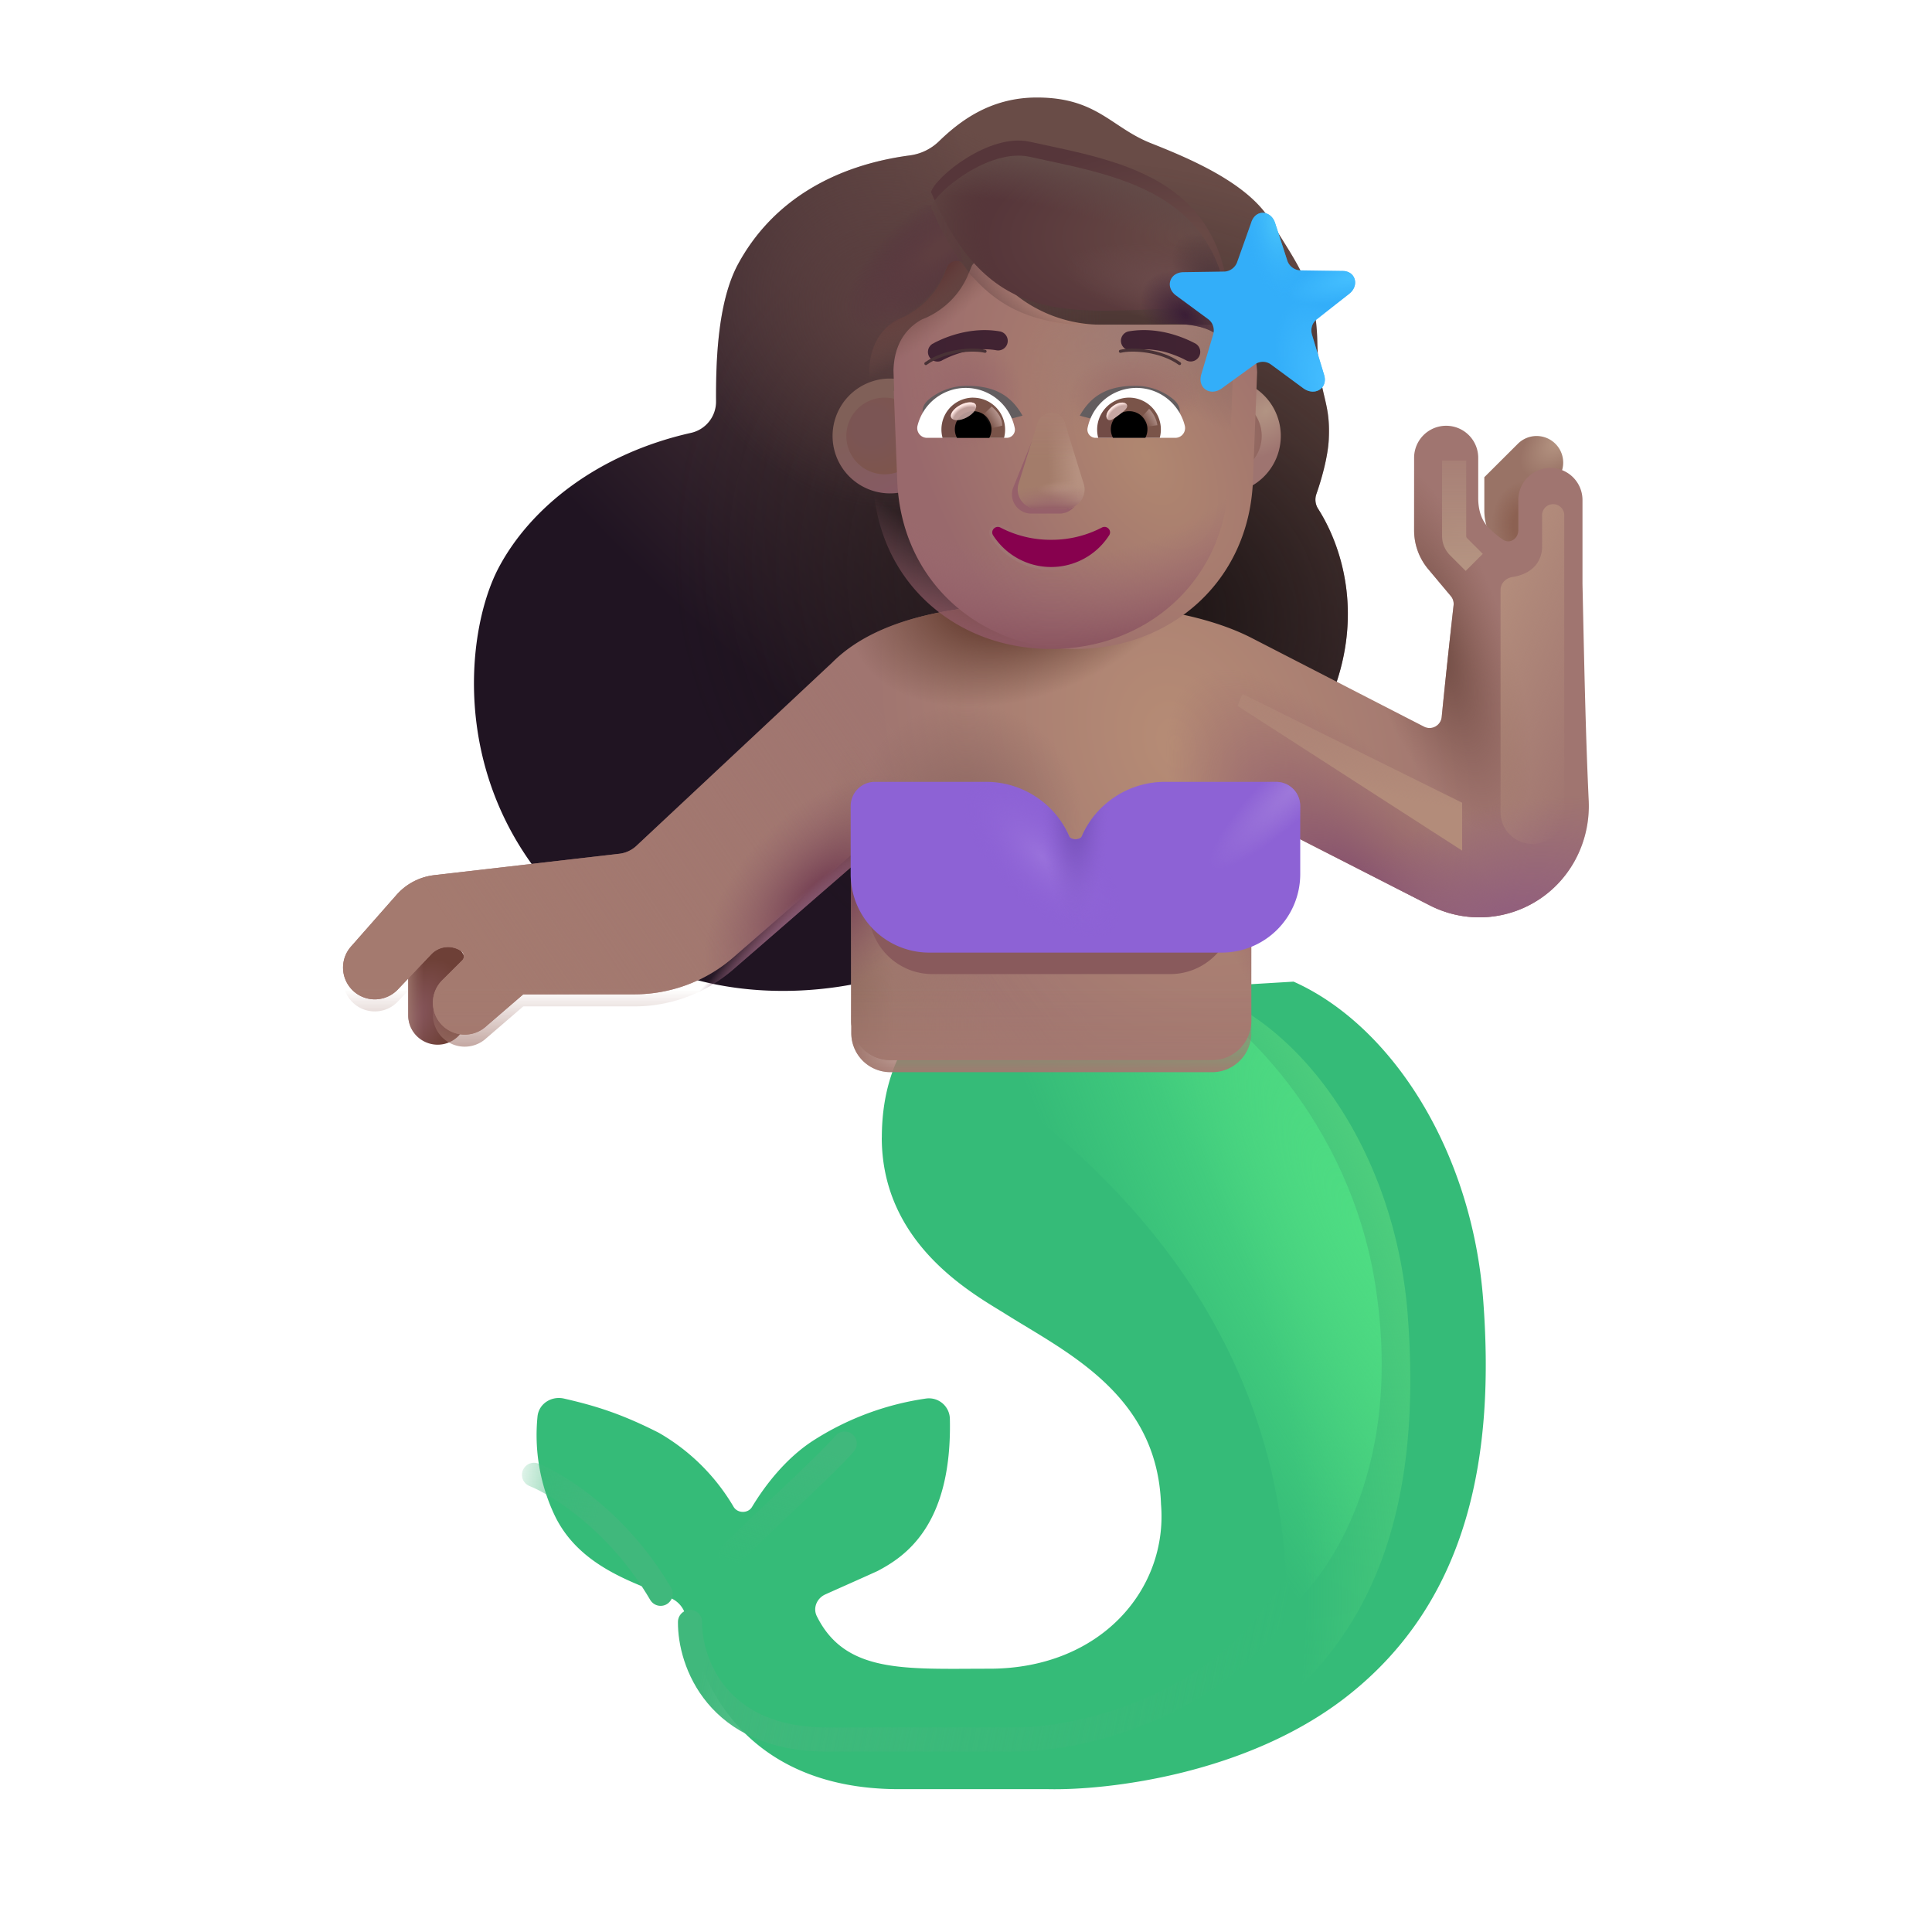 <svg xmlns="http://www.w3.org/2000/svg" xmlns:xlink="http://www.w3.org/1999/xlink" width="32" height="32" viewBox="0 0 32 32"><g fill="none"><g filter="url(#f2885id1b)"><path fill="url(#f2885id0)" d="M9.862 15.744c1.812 1.575 4.203 1.213 5.172.875v-4.626h7.234c.517-1.326.156-2.452-.236-3.066a.28.28 0 0 1-.03-.24c.083-.236.193-.616.207-.916c.032-.66-.171-.707-.19-1.613c-.02-.907-.308-1.241-.782-2.016c-.383-.625-1.371-1.031-1.973-1.27c-.66-.261-.894-.757-1.89-.757c-.77 0-1.277.39-1.626.729a.85.85 0 0 1-.48.23c-1.223.163-2.266.735-2.844 1.802c-.338.626-.368 1.608-.364 2.282a.53.53 0 0 1-.421.513c-1.528.345-2.65 1.23-3.18 2.233c-.578 1.093-.863 3.87 1.403 5.84"/><path fill="url(#f2885id1)" d="M9.862 15.744c1.812 1.575 4.203 1.213 5.172.875v-4.626h7.234c.517-1.326.156-2.452-.236-3.066a.28.28 0 0 1-.03-.24c.083-.236.193-.616.207-.916c.032-.66-.171-.707-.19-1.613c-.02-.907-.308-1.241-.782-2.016c-.383-.625-1.371-1.031-1.973-1.27c-.66-.261-.894-.757-1.89-.757c-.77 0-1.277.39-1.626.729a.85.85 0 0 1-.48.23c-1.223.163-2.266.735-2.844 1.802c-.338.626-.368 1.608-.364 2.282a.53.53 0 0 1-.421.513c-1.528.345-2.65 1.23-3.18 2.233c-.578 1.093-.863 3.87 1.403 5.84"/><path fill="url(#f2885id2)" d="M9.862 15.744c1.812 1.575 4.203 1.213 5.172.875v-4.626h7.234c.517-1.326.156-2.452-.236-3.066a.28.28 0 0 1-.03-.24c.083-.236.193-.616.207-.916c.032-.66-.171-.707-.19-1.613c-.02-.907-.308-1.241-.782-2.016c-.383-.625-1.371-1.031-1.973-1.27c-.66-.261-.894-.757-1.89-.757c-.77 0-1.277.39-1.626.729a.85.85 0 0 1-.48.23c-1.223.163-2.266.735-2.844 1.802c-.338.626-.368 1.608-.364 2.282a.53.53 0 0 1-.421.513c-1.528.345-2.65 1.23-3.18 2.233c-.578 1.093-.863 3.87 1.403 5.84"/></g><g filter="url(#f2885id1c)"><path fill="#35BB78" d="M13.356 19.091c0-1.425.76-2.101 1.16-2.242l5.66-.34c1.61.719 2.954 2.781 3.141 5.281c.188 2.5-.203 4.954-2.265 6.563c-1.65 1.287-3.959 1.552-4.938 1.531H13.64c-2.625 0-3.246-1.89-3.355-2.297a11 11 0 0 0-.184-.598a.43.43 0 0 0-.221-.26c-.528-.244-1.521-.486-1.947-1.388a3.1 3.1 0 0 1-.28-1.63c.022-.213.232-.344.44-.296c.52.119.951.252 1.57.567a3.4 3.4 0 0 1 1.238 1.226c.065.11.238.112.304.003c.206-.342.561-.818 1.045-1.12a4.7 4.7 0 0 1 1.846-.678a.347.347 0 0 1 .387.345c.037 1.765-.748 2.275-1.198 2.513c-.288.131-.62.277-.866.388c-.139.063-.208.223-.14.36c.474.956 1.468.87 2.858.87c1.851 0 2.96-1.325 2.843-2.724c-.062-1.812-1.562-2.515-2.57-3.148c-.523-.328-2.055-1.145-2.055-2.926"/></g><path fill="url(#f2885id3)" d="M13.356 19.091c0-1.425.76-2.101 1.16-2.242l5.66-.34c1.61.719 2.954 2.781 3.141 5.281c.188 2.5-.203 4.954-2.265 6.563c-1.65 1.287-3.959 1.552-4.938 1.531H13.64c-2.625 0-3.246-1.89-3.355-2.297a11 11 0 0 0-.184-.598a.43.43 0 0 0-.221-.26c-.528-.244-1.521-.486-1.947-1.388a3.1 3.1 0 0 1-.28-1.63c.022-.213.232-.344.44-.296c.52.119.951.252 1.57.567a3.4 3.4 0 0 1 1.238 1.226c.065.11.238.112.304.003c.206-.342.561-.818 1.045-1.12a4.7 4.7 0 0 1 1.846-.678a.347.347 0 0 1 .387.345c.037 1.765-.748 2.275-1.198 2.513c-.288.131-.62.277-.866.388c-.139.063-.208.223-.14.36c.474.956 1.468.87 2.858.87c1.851 0 2.96-1.325 2.843-2.724c-.062-1.812-1.562-2.515-2.57-3.148c-.523-.328-2.055-1.145-2.055-2.926"/><g filter="url(#f2885id1d)"><path fill="url(#f2885id4)" d="M21.317 26.665c0-5.343-3.922-7.968-5.234-9l3.25-1.453c1.125.521 3.035 2.358 3.453 5.11c.484 3.187-.927 4.927-1.469 5.343"/></g><path fill="url(#f2885id5)" d="M6.762 16.042a.486.486 0 1 1 .973 0v.775a.486.486 0 0 1-.973 0z"/><path fill="url(#f2885id28)" d="M6.762 16.042a.486.486 0 1 1 .973 0v.775a.486.486 0 0 1-.973 0z"/><g filter="url(#f2885id1e)"><path fill="url(#f2885id6)" d="M25.683 7.95h-.003a.53.53 0 0 0-.531.532v.5c0 .14-.14.234-.256.156a1.5 1.5 0 0 1-.238-.2c-.125-.129-.17-.309-.17-.488v-.546l.56-.558a.44.44 0 0 1 .638.605"/><path fill="url(#f2885id7)" d="M25.683 7.95h-.003a.53.53 0 0 0-.531.532v.5c0 .14-.14.234-.256.156a1.5 1.5 0 0 1-.238-.2c-.125-.129-.17-.309-.17-.488v-.546l.56-.558a.44.44 0 0 1 .638.605"/></g><g filter="url(#f2885id1f)"><path fill="url(#f2885id8)" d="M20.726 13.688v3.421a.65.65 0 0 1-.65.65H14.75a.65.65 0 0 1-.65-.65v-2.75l-1.953 1.697a2.5 2.5 0 0 1-1.64.613h-1.84l-.612.527a.527.527 0 0 1-.716-.774l.317-.316a.1.1 0 0 0-.019-.154l-.018-.011a.384.384 0 0 0-.476.065l-.554.583a.526.526 0 0 1-.776-.71l.755-.857a.98.98 0 0 1 .621-.326l3.069-.355a.5.5 0 0 0 .284-.132l3.247-3.04c.889-.89 2.57-.98 3.735-.98c1.495 0 2.532.234 3.2.574l2.862 1.473a.202.202 0 0 0 .293-.16c.049-.5.132-1.271.197-1.853a.2.2 0 0 0-.046-.15l-.373-.445a1 1 0 0 1-.235-.644V7.783a.531.531 0 0 1 1.062 0v.667c0 .18.045.36.17.488c.065.067.145.137.239.2c.116.078.255-.016.255-.156v-.5a.531.531 0 1 1 1.063 0v1.39l.015.703c.019.846.042 1.907.088 2.883c.03.64-.263 1.255-.79 1.618a1.8 1.8 0 0 1-1.84.121z"/><path fill="url(#f2885id29)" d="M20.726 13.688v3.421a.65.65 0 0 1-.65.65H14.75a.65.65 0 0 1-.65-.65v-2.75l-1.953 1.697a2.5 2.5 0 0 1-1.64.613h-1.84l-.612.527a.527.527 0 0 1-.716-.774l.317-.316a.1.1 0 0 0-.019-.154l-.018-.011a.384.384 0 0 0-.476.065l-.554.583a.526.526 0 0 1-.776-.71l.755-.857a.98.98 0 0 1 .621-.326l3.069-.355a.5.5 0 0 0 .284-.132l3.247-3.04c.889-.89 2.57-.98 3.735-.98c1.495 0 2.532.234 3.2.574l2.862 1.473a.202.202 0 0 0 .293-.16c.049-.5.132-1.271.197-1.853a.2.2 0 0 0-.046-.15l-.373-.445a1 1 0 0 1-.235-.644V7.783a.531.531 0 0 1 1.062 0v.667c0 .18.045.36.17.488c.065.067.145.137.239.2c.116.078.255-.016.255-.156v-.5a.531.531 0 1 1 1.063 0v1.39l.015.703c.019.846.042 1.907.088 2.883c.03.64-.263 1.255-.79 1.618a1.8 1.8 0 0 1-1.84.121z"/><path fill="url(#f2885id9)" d="M20.726 13.688v3.421a.65.65 0 0 1-.65.65H14.75a.65.65 0 0 1-.65-.65v-2.75l-1.953 1.697a2.5 2.5 0 0 1-1.64.613h-1.84l-.612.527a.527.527 0 0 1-.716-.774l.317-.316a.1.1 0 0 0-.019-.154l-.018-.011a.384.384 0 0 0-.476.065l-.554.583a.526.526 0 0 1-.776-.71l.755-.857a.98.98 0 0 1 .621-.326l3.069-.355a.5.5 0 0 0 .284-.132l3.247-3.04c.889-.89 2.57-.98 3.735-.98c1.495 0 2.532.234 3.2.574l2.862 1.473a.202.202 0 0 0 .293-.16c.049-.5.132-1.271.197-1.853a.2.2 0 0 0-.046-.15l-.373-.445a1 1 0 0 1-.235-.644V7.783a.531.531 0 0 1 1.062 0v.667c0 .18.045.36.17.488c.065.067.145.137.239.2c.116.078.255-.016.255-.156v-.5a.531.531 0 1 1 1.063 0v1.39l.015.703c.019.846.042 1.907.088 2.883c.03.64-.263 1.255-.79 1.618a1.8 1.8 0 0 1-1.84.121z"/><path fill="url(#f2885ida)" d="M20.726 13.688v3.421a.65.65 0 0 1-.65.65H14.75a.65.65 0 0 1-.65-.65v-2.75l-1.953 1.697a2.5 2.5 0 0 1-1.64.613h-1.84l-.612.527a.527.527 0 0 1-.716-.774l.317-.316a.1.1 0 0 0-.019-.154l-.018-.011a.384.384 0 0 0-.476.065l-.554.583a.526.526 0 0 1-.776-.71l.755-.857a.98.98 0 0 1 .621-.326l3.069-.355a.5.5 0 0 0 .284-.132l3.247-3.04c.889-.89 2.57-.98 3.735-.98c1.495 0 2.532.234 3.2.574l2.862 1.473a.202.202 0 0 0 .293-.16c.049-.5.132-1.271.197-1.853a.2.2 0 0 0-.046-.15l-.373-.445a1 1 0 0 1-.235-.644V7.783a.531.531 0 0 1 1.062 0v.667c0 .18.045.36.17.488c.065.067.145.137.239.2c.116.078.255-.016.255-.156v-.5a.531.531 0 1 1 1.063 0v1.39l.015.703c.019.846.042 1.907.088 2.883c.03.64-.263 1.255-.79 1.618a1.8 1.8 0 0 1-1.84.121z"/><path fill="url(#f2885idb)" d="M20.726 13.688v3.421a.65.65 0 0 1-.65.65H14.75a.65.65 0 0 1-.65-.65v-2.75l-1.953 1.697a2.5 2.5 0 0 1-1.64.613h-1.84l-.612.527a.527.527 0 0 1-.716-.774l.317-.316a.1.1 0 0 0-.019-.154l-.018-.011a.384.384 0 0 0-.476.065l-.554.583a.526.526 0 0 1-.776-.71l.755-.857a.98.98 0 0 1 .621-.326l3.069-.355a.5.5 0 0 0 .284-.132l3.247-3.04c.889-.89 2.57-.98 3.735-.98c1.495 0 2.532.234 3.2.574l2.862 1.473a.202.202 0 0 0 .293-.16c.049-.5.132-1.271.197-1.853a.2.2 0 0 0-.046-.15l-.373-.445a1 1 0 0 1-.235-.644V7.783a.531.531 0 0 1 1.062 0v.667c0 .18.045.36.17.488c.065.067.145.137.239.2c.116.078.255-.016.255-.156v-.5a.531.531 0 1 1 1.063 0v1.39l.015.703c.019.846.042 1.907.088 2.883c.03.64-.263 1.255-.79 1.618a1.8 1.8 0 0 1-1.84.121z"/><path fill="url(#f2885idc)" d="M20.726 13.688v3.421a.65.65 0 0 1-.65.65H14.75a.65.65 0 0 1-.65-.65v-2.75l-1.953 1.697a2.5 2.5 0 0 1-1.64.613h-1.84l-.612.527a.527.527 0 0 1-.716-.774l.317-.316a.1.1 0 0 0-.019-.154l-.018-.011a.384.384 0 0 0-.476.065l-.554.583a.526.526 0 0 1-.776-.71l.755-.857a.98.98 0 0 1 .621-.326l3.069-.355a.5.5 0 0 0 .284-.132l3.247-3.04c.889-.89 2.57-.98 3.735-.98c1.495 0 2.532.234 3.2.574l2.862 1.473a.202.202 0 0 0 .293-.16c.049-.5.132-1.271.197-1.853a.2.2 0 0 0-.046-.15l-.373-.445a1 1 0 0 1-.235-.644V7.783a.531.531 0 0 1 1.062 0v.667c0 .18.045.36.17.488c.065.067.145.137.239.2c.116.078.255-.016.255-.156v-.5a.531.531 0 1 1 1.063 0v1.39l.015.703c.019.846.042 1.907.088 2.883c.03.64-.263 1.255-.79 1.618a1.8 1.8 0 0 1-1.84.121z"/><path fill="url(#f2885idd)" d="M20.726 13.688v3.421a.65.65 0 0 1-.65.65H14.75a.65.65 0 0 1-.65-.65v-2.75l-1.953 1.697a2.5 2.5 0 0 1-1.64.613h-1.84l-.612.527a.527.527 0 0 1-.716-.774l.317-.316a.1.1 0 0 0-.019-.154l-.018-.011a.384.384 0 0 0-.476.065l-.554.583a.526.526 0 0 1-.776-.71l.755-.857a.98.98 0 0 1 .621-.326l3.069-.355a.5.5 0 0 0 .284-.132l3.247-3.04c.889-.89 2.57-.98 3.735-.98c1.495 0 2.532.234 3.2.574l2.862 1.473a.202.202 0 0 0 .293-.16c.049-.5.132-1.271.197-1.853a.2.2 0 0 0-.046-.15l-.373-.445a1 1 0 0 1-.235-.644V7.783a.531.531 0 0 1 1.062 0v.667c0 .18.045.36.17.488c.065.067.145.137.239.2c.116.078.255-.016.255-.156v-.5a.531.531 0 1 1 1.063 0v1.39l.015.703c.019.846.042 1.907.088 2.883c.03.64-.263 1.255-.79 1.618a1.8 1.8 0 0 1-1.84.121z"/><path fill="url(#f2885ide)" d="M20.726 13.688v3.421a.65.65 0 0 1-.65.65H14.75a.65.65 0 0 1-.65-.65v-2.75l-1.953 1.697a2.5 2.5 0 0 1-1.64.613h-1.84l-.612.527a.527.527 0 0 1-.716-.774l.317-.316a.1.1 0 0 0-.019-.154l-.018-.011a.384.384 0 0 0-.476.065l-.554.583a.526.526 0 0 1-.776-.71l.755-.857a.98.98 0 0 1 .621-.326l3.069-.355a.5.5 0 0 0 .284-.132l3.247-3.04c.889-.89 2.57-.98 3.735-.98c1.495 0 2.532.234 3.2.574l2.862 1.473a.202.202 0 0 0 .293-.16c.049-.5.132-1.271.197-1.853a.2.2 0 0 0-.046-.15l-.373-.445a1 1 0 0 1-.235-.644V7.783a.531.531 0 0 1 1.062 0v.667c0 .18.045.36.17.488c.065.067.145.137.239.2c.116.078.255-.016.255-.156v-.5a.531.531 0 1 1 1.063 0v1.39l.015.703c.019.846.042 1.907.088 2.883c.03.64-.263 1.255-.79 1.618a1.8 1.8 0 0 1-1.84.121z"/></g><path fill="url(#f2885idf)" d="M20.726 13.688v3.421a.65.65 0 0 1-.65.65H14.75a.65.65 0 0 1-.65-.65v-2.75l-1.953 1.697a2.5 2.5 0 0 1-1.64.613h-1.84l-.612.527a.527.527 0 0 1-.716-.774l.317-.316a.1.1 0 0 0-.019-.154l-.018-.011a.384.384 0 0 0-.476.065l-.554.583a.526.526 0 0 1-.776-.71l.755-.857a.98.98 0 0 1 .621-.326l3.069-.355a.5.5 0 0 0 .284-.132l3.247-3.04c.889-.89 2.57-.98 3.735-.98c1.495 0 2.532.234 3.2.574l2.862 1.473a.202.202 0 0 0 .293-.16c.049-.5.132-1.271.197-1.853a.2.2 0 0 0-.046-.15l-.373-.445a1 1 0 0 1-.235-.644V7.783a.531.531 0 0 1 1.062 0v.667c0 .18.045.36.17.488c.065.067.145.137.239.2c.116.078.255-.016.255-.156v-.5a.531.531 0 1 1 1.063 0v1.39l.015.703c.019.846.042 1.907.088 2.883c.03.64-.263 1.255-.79 1.618a1.8 1.8 0 0 1-1.84.121z"/><path fill="url(#f2885id2a)" d="M20.726 13.688v3.421a.65.65 0 0 1-.65.65H14.75a.65.65 0 0 1-.65-.65v-2.75l-1.953 1.697a2.5 2.5 0 0 1-1.64.613h-1.84l-.612.527a.527.527 0 0 1-.716-.774l.317-.316a.1.1 0 0 0-.019-.154l-.018-.011a.384.384 0 0 0-.476.065l-.554.583a.526.526 0 0 1-.776-.71l.755-.857a.98.98 0 0 1 .621-.326l3.069-.355a.5.5 0 0 0 .284-.132l3.247-3.04c.889-.89 2.57-.98 3.735-.98c1.495 0 2.532.234 3.2.574l2.862 1.473a.202.202 0 0 0 .293-.16c.049-.5.132-1.271.197-1.853a.2.2 0 0 0-.046-.15l-.373-.445a1 1 0 0 1-.235-.644V7.783a.531.531 0 0 1 1.062 0v.667c0 .18.045.36.17.488c.065.067.145.137.239.2c.116.078.255-.016.255-.156v-.5a.531.531 0 1 1 1.063 0v1.39l.015.703c.019.846.042 1.907.088 2.883c.03.64-.263 1.255-.79 1.618a1.8 1.8 0 0 1-1.84.121z"/><path fill="url(#f2885idg)" d="M20.726 13.688v3.421a.65.65 0 0 1-.65.65H14.75a.65.65 0 0 1-.65-.65v-2.75l-1.953 1.697a2.5 2.5 0 0 1-1.64.613h-1.84l-.612.527a.527.527 0 0 1-.716-.774l.317-.316a.1.1 0 0 0-.019-.154l-.018-.011a.384.384 0 0 0-.476.065l-.554.583a.526.526 0 0 1-.776-.71l.755-.857a.98.98 0 0 1 .621-.326l3.069-.355a.5.5 0 0 0 .284-.132l3.247-3.04c.889-.89 2.57-.98 3.735-.98c1.495 0 2.532.234 3.2.574l2.862 1.473a.202.202 0 0 0 .293-.16c.049-.5.132-1.271.197-1.853a.2.2 0 0 0-.046-.15l-.373-.445a1 1 0 0 1-.235-.644V7.783a.531.531 0 0 1 1.062 0v.667c0 .18.045.36.17.488c.065.067.145.137.239.2c.116.078.255-.016.255-.156v-.5a.531.531 0 1 1 1.063 0v1.39l.015.703c.019.846.042 1.907.088 2.883c.03.64-.263 1.255-.79 1.618a1.8 1.8 0 0 1-1.84.121z"/><path fill="url(#f2885idh)" d="M20.726 13.688v3.421a.65.65 0 0 1-.65.65H14.75a.65.65 0 0 1-.65-.65v-2.75l-1.953 1.697a2.5 2.5 0 0 1-1.64.613h-1.84l-.612.527a.527.527 0 0 1-.716-.774l.317-.316a.1.1 0 0 0-.019-.154l-.018-.011a.384.384 0 0 0-.476.065l-.554.583a.526.526 0 0 1-.776-.71l.755-.857a.98.98 0 0 1 .621-.326l3.069-.355a.5.5 0 0 0 .284-.132l3.247-3.04c.889-.89 2.57-.98 3.735-.98c1.495 0 2.532.234 3.2.574l2.862 1.473a.202.202 0 0 0 .293-.16c.049-.5.132-1.271.197-1.853a.2.2 0 0 0-.046-.15l-.373-.445a1 1 0 0 1-.235-.644V7.783a.531.531 0 0 1 1.062 0v.667c0 .18.045.36.17.488c.065.067.145.137.239.2c.116.078.255-.016.255-.156v-.5a.531.531 0 1 1 1.063 0v1.39l.015.703c.019.846.042 1.907.088 2.883c.03.64-.263 1.255-.79 1.618a1.8 1.8 0 0 1-1.84.121z"/><g filter="url(#f2885id1g)"><path stroke="url(#f2885id2b)" stroke-linecap="round" stroke-width=".4" d="M11.429 26.864c-.007.65.436 1.948 2.266 1.948h3.177c1.01-.014 3.316-.516 4.469-2.414"/></g><g filter="url(#f2885id1h)"><path stroke="url(#f2885id2c)" stroke-linecap="round" stroke-width=".4" d="M8.845 24.428c.41.163 1.402.784 2.097 1.97"/></g><g filter="url(#f2885id1i)"><path stroke="url(#f2885id2d)" stroke-linecap="round" stroke-width=".4" d="M13.991 23.91c-.307.352-1.133 1.1-1.885 1.832"/></g><g filter="url(#f2885id1j)"><path fill="#895A5C" d="M14.715 13.837a.325.325 0 0 0-.325.325v.916c0 .584.473 1.056 1.056 1.056h3.935c.583 0 1.055-.473 1.055-1.056v-.916a.325.325 0 0 0-.324-.325h-1.496a1.22 1.22 0 0 0-1.119.735c-.022.05-.146.05-.168 0a1.22 1.22 0 0 0-1.118-.735z"/></g><g filter="url(#f2885id1k)"><path fill="#8D62D5" d="M14.09 13.15a.4.4 0 0 0-.4.4v1.128a1.3 1.3 0 0 0 1.3 1.3h4.846a1.3 1.3 0 0 0 1.3-1.3V13.55a.4.4 0 0 0-.4-.4h-1.842a1.5 1.5 0 0 0-1.377.904c-.027.062-.18.062-.207 0a1.5 1.5 0 0 0-1.377-.904z"/><path fill="url(#f2885idi)" d="M14.09 13.15a.4.4 0 0 0-.4.4v1.128a1.3 1.3 0 0 0 1.3 1.3h4.846a1.3 1.3 0 0 0 1.3-1.3V13.55a.4.4 0 0 0-.4-.4h-1.842a1.5 1.5 0 0 0-1.377.904c-.027.062-.18.062-.207 0a1.5 1.5 0 0 0-1.377-.904z"/><path fill="url(#f2885idj)" d="M14.09 13.15a.4.4 0 0 0-.4.4v1.128a1.3 1.3 0 0 0 1.3 1.3h4.846a1.3 1.3 0 0 0 1.3-1.3V13.55a.4.4 0 0 0-.4-.4h-1.842a1.5 1.5 0 0 0-1.377.904c-.027.062-.18.062-.207 0a1.5 1.5 0 0 0-1.377-.904z"/><path fill="url(#f2885idk)" d="M14.09 13.15a.4.4 0 0 0-.4.4v1.128a1.3 1.3 0 0 0 1.3 1.3h4.846a1.3 1.3 0 0 0 1.3-1.3V13.55a.4.4 0 0 0-.4-.4h-1.842a1.5 1.5 0 0 0-1.377.904c-.027.062-.18.062-.207 0a1.5 1.5 0 0 0-1.377-.904z"/></g><g filter="url(#f2885id1l)"><path fill="url(#f2885id2e)" d="M14.641 8.172a.95.95 0 1 0 0-1.902a.95.95 0 0 0 0 1.902"/></g><path fill="url(#f2885idl)" d="M20.263 8.172a.95.95 0 1 0 0-1.902a.95.95 0 0 0 0 1.902"/><g filter="url(#f2885id1m)"><path fill="url(#f2885idm)" d="M20.263 7.856a.635.635 0 1 0 0-1.27a.635.635 0 0 0 0 1.27"/></g><g filter="url(#f2885id1n)"><path fill="url(#f2885idn)" d="M14.653 7.856a.635.635 0 1 0 0-1.27a.635.635 0 0 0 0 1.27"/></g><g filter="url(#f2885id1o)"><path fill="url(#f2885ido)" d="M14.404 6.474h.007l-.006-.156l-.006-.181c.012-.56.34-.778.479-.85l.03-.012l.03-.012c.316-.145.57-.398.704-.73l.048-.115a.156.156 0 0 1 .273-.03a2.28 2.28 0 0 0 1.885.99h1.902c.107 0 .64.05.672.786l-.07 1.816c-.073 1.657-1.367 2.769-2.945 2.769c-1.58 0-2.872-1.112-2.945-2.769z"/></g><path fill="url(#f2885idp)" d="M14.404 6.474h.007l-.006-.156l-.006-.181c.012-.56.34-.778.479-.85l.03-.012l.03-.012c.316-.145.57-.398.704-.73l.048-.115a.156.156 0 0 1 .273-.03a2.28 2.28 0 0 0 1.885.99h1.902c.107 0 .64.05.672.786l-.07 1.816c-.073 1.657-1.367 2.769-2.945 2.769c-1.58 0-2.872-1.112-2.945-2.769z"/><path fill="url(#f2885idq)" d="M14.404 6.474h.007l-.006-.156l-.006-.181c.012-.56.34-.778.479-.85l.03-.012l.03-.012c.316-.145.57-.398.704-.73l.048-.115a.156.156 0 0 1 .273-.03a2.28 2.28 0 0 0 1.885.99h1.902c.107 0 .64.05.672.786l-.07 1.816c-.073 1.657-1.367 2.769-2.945 2.769c-1.58 0-2.872-1.112-2.945-2.769z"/><path fill="url(#f2885idr)" d="M14.404 6.474h.007l-.006-.156l-.006-.181c.012-.56.34-.778.479-.85l.03-.012l.03-.012c.316-.145.57-.398.704-.73l.048-.115a.156.156 0 0 1 .273-.03a2.28 2.28 0 0 0 1.885.99h1.902c.107 0 .64.05.672.786l-.07 1.816c-.073 1.657-1.367 2.769-2.945 2.769c-1.58 0-2.872-1.112-2.945-2.769z"/><path fill="url(#f2885ids)" d="M14.404 6.474h.007l-.006-.156l-.006-.181c.012-.56.34-.778.479-.85l.03-.012l.03-.012c.316-.145.57-.398.704-.73l.048-.115a.156.156 0 0 1 .273-.03a2.28 2.28 0 0 0 1.885.99h1.902c.107 0 .64.05.672.786l-.07 1.816c-.073 1.657-1.367 2.769-2.945 2.769c-1.58 0-2.872-1.112-2.945-2.769z"/><path fill="url(#f2885idt)" d="M14.404 6.474h.007l-.006-.156l-.006-.181c.012-.56.34-.778.479-.85l.03-.012l.03-.012c.316-.145.57-.398.704-.73l.048-.115a.156.156 0 0 1 .273-.03a2.28 2.28 0 0 0 1.885.99h1.902c.107 0 .64.05.672.786l-.07 1.816c-.073 1.657-1.367 2.769-2.945 2.769c-1.58 0-2.872-1.112-2.945-2.769z"/><path fill="url(#f2885idu)" d="M14.404 6.474h.007l-.006-.156l-.006-.181c.012-.56.34-.778.479-.85l.03-.012l.03-.012c.316-.145.57-.398.704-.73l.048-.115a.156.156 0 0 1 .273-.03a2.28 2.28 0 0 0 1.885.99h1.902c.107 0 .64.05.672.786l-.07 1.816c-.073 1.657-1.367 2.769-2.945 2.769c-1.58 0-2.872-1.112-2.945-2.769z"/><g filter="url(#f2885id1p)"><path fill="#96606A" d="m17.179 7.09l-.404 1.004a.32.32 0 0 0 .307.413h.465a.32.32 0 0 0 .308-.413l-.314-1.005c-.068-.222-.292-.222-.363 0"/></g><path fill="#A37C6A" d="m17.184 7.007l-.314 1.005a.32.32 0 0 0 .308.413h.465a.32.32 0 0 0 .307-.413l-.314-1.005c-.067-.222-.381-.222-.452 0"/><path fill="url(#f2885id2f)" d="m17.184 7.007l-.314 1.005a.32.32 0 0 0 .308.413h.465a.32.32 0 0 0 .307-.413l-.314-1.005c-.067-.222-.381-.222-.452 0"/><path fill="url(#f2885idv)" d="m17.184 7.007l-.314 1.005a.32.32 0 0 0 .308.413h.465a.32.32 0 0 0 .307-.413l-.314-1.005c-.067-.222-.381-.222-.452 0"/><path fill="url(#f2885idw)" d="m17.184 7.007l-.314 1.005a.32.32 0 0 0 .308.413h.465a.32.32 0 0 0 .307-.413l-.314-1.005c-.067-.222-.381-.222-.452 0"/><path fill="url(#f2885id2g)" d="m17.184 7.007l-.314 1.005a.32.32 0 0 0 .308.413h.465a.32.32 0 0 0 .307-.413l-.314-1.005c-.067-.222-.381-.222-.452 0"/><path fill="url(#f2885id2h)" d="m17.184 7.007l-.314 1.005a.32.32 0 0 0 .308.413h.465a.32.32 0 0 0 .307-.413l-.314-1.005c-.067-.222-.381-.222-.452 0"/><g filter="url(#f2885id1q)"><path stroke="url(#f2885id2i)" stroke-width=".1" d="M17.41 8.941a1.8 1.8 0 0 1-.84-.203c-.083-.044-.172.052-.12.13a1.142 1.142 0 0 0 1.92 0c.053-.08-.036-.174-.12-.13a1.8 1.8 0 0 1-.84.203Z"/></g><path fill="#87014E" d="M17.41 8.941a1.8 1.8 0 0 1-.84-.203c-.083-.044-.172.052-.12.13a1.142 1.142 0 0 0 1.92 0c.053-.08-.036-.174-.12-.13a1.8 1.8 0 0 1-.84.203"/><g filter="url(#f2885id1r)"><path fill="#635D5F" d="M18.085 6.884c.157-.275.396-.493.909-.493a.98.98 0 0 1 .634.218c.159.128.137.292.014.354l-.328.187c-.385-.124-.811-.141-1.229-.266"/></g><g filter="url(#f2885id1s)"><path fill="#635D5F" d="M16.736 6.884c-.157-.275-.396-.493-.909-.493a.98.98 0 0 0-.634.218c-.159.128-.137.292-.014.354l.328.187c.385-.124.811-.141 1.229-.266"/></g><g filter="url(#f2885id1t)"><path fill="url(#f2885id2j)" d="m15.402 6.17l-.002.002a.159.159 0 0 1-.163-.272l.002-.002l.006-.003l.02-.01q.024-.015.068-.035c.058-.028.141-.064.242-.096c.201-.064.482-.118.785-.065a.158.158 0 0 1-.055.313c-.236-.042-.462 0-.633.054a1.6 1.6 0 0 0-.257.107z"/></g><g filter="url(#f2885id1u)"><path fill="url(#f2885id2k)" fill-rule="evenodd" d="m19.615 5.9l-.081.136za.159.159 0 0 1-.162.272l-.003-.002l-.067-.034a2 2 0 0 0-.202-.08a1.34 1.34 0 0 0-.634-.054a.159.159 0 0 1-.055-.313c.303-.053.584 0 .785.065a2 2 0 0 1 .33.14l.006.004z" clip-rule="evenodd"/></g><path fill="#fff" d="M18.824 6.425c.385 0 .711.267.8.626a.162.162 0 0 1-.158.201h-1.319a.136.136 0 0 1-.134-.16a.826.826 0 0 1 .81-.667"/><path fill="url(#f2885idx)" d="M18.701 6.586a.527.527 0 0 1 .508.666H18.19a.53.53 0 0 1 .51-.666"/><path fill="#000" d="M18.399 7.113a.3.3 0 0 1 .302-.302a.3.3 0 0 1 .269.441h-.535a.3.3 0 0 1-.036-.139"/><g filter="url(#f2885id1v)"><path fill="#C7A7A3" d="M18.66 6.698c.038.05-.04.111-.13.178c-.088.066-.154.113-.191.063s.004-.145.093-.211c.089-.067.191-.08.229-.03"/><path fill="url(#f2885idy)" d="M18.66 6.698c.038.05-.04.111-.13.178c-.088.066-.154.113-.191.063s.004-.145.093-.211c.089-.067.191-.08.229-.03"/></g><g filter="url(#f2885id1w)"><path fill="url(#f2885id2l)" d="M19.17 7.043a.5.5 0 0 0-.137-.272l-.152.167l.069.135z"/></g><path fill="#fff" d="M15.997 6.425a.825.825 0 0 0-.8.626a.162.162 0 0 0 .158.201h1.318a.136.136 0 0 0 .135-.16a.83.83 0 0 0-.81-.667"/><path fill="url(#f2885idz)" d="M16.12 6.586a.527.527 0 0 0-.508.667h1.018a.53.53 0 0 0-.51-.666"/><path fill="#000" d="M16.422 7.113a.3.3 0 0 0-.302-.302a.3.3 0 0 0-.269.442h.535a.3.3 0 0 0 .036-.14"/><g filter="url(#f2885id1x)"><path fill="url(#f2885id2m)" d="M16.6 7.05c0-.17-.138-.283-.175-.317l-.17.164l.104.213z"/></g><g filter="url(#f2885id1y)"><ellipse cx="15.959" cy="6.811" fill="#C7A7A3" fill-opacity=".9" rx=".229" ry=".116" transform="rotate(-27.914 15.96 6.811)"/><ellipse cx="15.959" cy="6.811" fill="url(#f2885id10)" rx=".229" ry=".116" transform="rotate(-27.914 15.96 6.811)"/></g><g filter="url(#f2885id1z)"><path stroke="#493236" stroke-linecap="round" stroke-width=".05" d="M18.557 5.819c.19-.047.664-.024.981.203"/></g><g filter="url(#f2885id20)"><path stroke="#493236" stroke-linecap="round" stroke-width=".05" d="M16.316 5.819c-.19-.047-.664-.024-.981.203"/></g><g filter="url(#f2885id21)"><path fill="url(#f2885id11)" d="M15.62 4.556c-.22.565-1.18 1.028-1.61 1.14c-.142-1.143.301-2.523 1.702-2.274l.236.915c-.236-.066-.286.11-.328.219"/></g><g filter="url(#f2885id22)"><path fill="url(#f2885id12)" d="M17.054 2.597c-.67-.147-1.564.586-1.633.834c.91 2.14 2.14 2 3.841 1.936c.945-.035 1.02.301 1.1.506c.156-2.688-1.783-2.939-3.308-3.276"/></g><g filter="url(#f2885id23)"><path fill="url(#f2885id13)" d="M17.054 2.597c-.67-.147-1.564.586-1.633.834c.91 2.14 2.14 2 3.841 1.936c.945-.035 1.02.301 1.1.506c.156-2.688-1.783-2.939-3.308-3.276"/><path fill="url(#f2885id14)" d="M17.054 2.597c-.67-.147-1.564.586-1.633.834c.91 2.14 2.14 2 3.841 1.936c.945-.035 1.02.301 1.1.506c.156-2.688-1.783-2.939-3.308-3.276"/><path fill="url(#f2885id15)" d="M17.054 2.597c-.67-.147-1.564.586-1.633.834c.91 2.14 2.14 2 3.841 1.936c.945-.035 1.02.301 1.1.506c.156-2.688-1.783-2.939-3.308-3.276"/><path fill="url(#f2885id16)" d="M17.054 2.597c-.67-.147-1.564.586-1.633.834c.91 2.14 2.14 2 3.841 1.936c.945-.035 1.02.301 1.1.506c.156-2.688-1.783-2.939-3.308-3.276"/><path fill="url(#f2885id17)" d="M17.054 2.597c-.67-.147-1.564.586-1.633.834c.91 2.14 2.14 2 3.841 1.936c.945-.035 1.02.301 1.1.506c.156-2.688-1.783-2.939-3.308-3.276"/></g><g filter="url(#f2885id24)"><path fill="#33AEF9" d="m21.018 3.79l.204.628c.03.09.12.16.22.16l.697.01c.21 0 .285.242.105.382l-.532.418c-.08.06-.11.16-.08.26l.198.658c.07.22-.146.36-.336.23l-.542-.398a.225.225 0 0 0-.27 0l-.551.399c-.19.13-.396-.01-.336-.23l.197-.66c.03-.1 0-.2-.08-.26l-.539-.397c-.18-.14-.097-.382.133-.382l.666-.01c.1 0 .19-.07.22-.16l.231-.648c.07-.23.325-.21.395 0"/><path fill="url(#f2885id18)" d="m21.018 3.79l.204.628c.03.09.12.16.22.16l.697.01c.21 0 .285.242.105.382l-.532.418c-.08.06-.11.16-.08.26l.198.658c.07.22-.146.36-.336.23l-.542-.398a.225.225 0 0 0-.27 0l-.551.399c-.19.13-.396-.01-.336-.23l.197-.66c.03-.1 0-.2-.08-.26l-.539-.397c-.18-.14-.097-.382.133-.382l.666-.01c.1 0 .19-.07.22-.16l.231-.648c.07-.23.325-.21.395 0"/><path fill="url(#f2885id19)" d="m21.018 3.79l.204.628c.03.09.12.16.22.16l.697.01c.21 0 .285.242.105.382l-.532.418c-.08.06-.11.16-.08.26l.198.658c.07.22-.146.36-.336.23l-.542-.398a.225.225 0 0 0-.27 0l-.551.399c-.19.13-.396-.01-.336-.23l.197-.66c.03-.1 0-.2-.08-.26l-.539-.397c-.18-.14-.097-.382.133-.382l.666-.01c.1 0 .19-.07.22-.16l.231-.648c.07-.23.325-.21.395 0"/><path fill="url(#f2885id1a)" d="m21.018 3.79l.204.628c.03.09.12.16.22.16l.697.01c.21 0 .285.242.105.382l-.532.418c-.08.06-.11.16-.08.26l.198.658c.07.22-.146.36-.336.23l-.542-.398a.225.225 0 0 0-.27 0l-.551.399c-.19.13-.396-.01-.336-.23l.197-.66c.03-.1 0-.2-.08-.26l-.539-.397c-.18-.14-.097-.382.133-.382l.666-.01c.1 0 .19-.07.22-.16l.231-.648c.07-.23.325-.21.395 0"/></g><g filter="url(#f2885id25)"><path fill="url(#f2885id2n)" d="M25.054 9.557c.399-.066.488-.33.488-.501v-.535a.184.184 0 0 1 .367 0v4.93a.527.527 0 0 1-1.055 0V9.77c0-.11.09-.197.2-.214"/></g><g filter="url(#f2885id26)"><path fill="url(#f2885id2o)" d="M24.218 13.296v.793l-3.72-2.397l.083-.198z"/></g><g filter="url(#f2885id27)"><path stroke="url(#f2885id2p)" stroke-width=".4" d="M24.085 7.63v1.248c0 .066.026.13.073.177l.26.26"/></g><defs><radialGradient id="f2885id0" cx="0" cy="0" r="1" gradientTransform="rotate(127.807 9.371 7.073)scale(11.036 20.993)" gradientUnits="userSpaceOnUse"><stop offset=".263" stop-color="#694C47"/><stop offset="1" stop-color="#201422"/></radialGradient><radialGradient id="f2885id1" cx="0" cy="0" r="1" gradientTransform="matrix(3.625 -6.094 6.965 4.144 19.135 10.515)" gradientUnits="userSpaceOnUse"><stop stop-color="#1C1414"/><stop offset="1" stop-color="#1C1414" stop-opacity="0"/></radialGradient><radialGradient id="f2885id2" cx="0" cy="0" r="1" gradientTransform="rotate(114.353 5.655 7.641)scale(3.259 3.563)" gradientUnits="userSpaceOnUse"><stop stop-color="#5C4040"/><stop offset="1" stop-color="#5C4040" stop-opacity="0"/><stop offset="1" stop-color="#5C4040" stop-opacity="0"/></radialGradient><radialGradient id="f2885id3" cx="0" cy="0" r="1" gradientTransform="rotate(-17.313 87.674 -23.135)scale(13.095 16.02)" gradientUnits="userSpaceOnUse"><stop offset=".805" stop-color="#4DCD7D" stop-opacity="0"/><stop offset="1" stop-color="#4DCD7D"/></radialGradient><radialGradient id="f2885id4" cx="0" cy="0" r="1" gradientTransform="matrix(-3.619 1.938 -6.365 -11.889 22.702 20.572)" gradientUnits="userSpaceOnUse"><stop stop-color="#4EDD83"/><stop offset="1" stop-color="#4EDD83" stop-opacity="0"/></radialGradient><radialGradient id="f2885id5" cx="0" cy="0" r="1" gradientTransform="matrix(.68 -.938 .557 .404 6.762 16.9)" gradientUnits="userSpaceOnUse"><stop stop-color="#8B5A63"/><stop offset="1" stop-color="#6E4037"/></radialGradient><radialGradient id="f2885id6" cx="0" cy="0" r="1" gradientTransform="matrix(-.953 .909 -.499 -.523 25.737 7.283)" gradientUnits="userSpaceOnUse"><stop stop-color="#B79784"/><stop offset=".611" stop-color="#997366"/></radialGradient><radialGradient id="f2885id7" cx="0" cy="0" r="1" gradientTransform="matrix(-.042 -.75 .575 -.032 25.182 8.712)" gradientUnits="userSpaceOnUse"><stop offset=".382" stop-color="#8C6152"/><stop offset="1" stop-color="#8C6152" stop-opacity="0"/></radialGradient><radialGradient id="f2885id8" cx="0" cy="0" r="1" gradientTransform="rotate(159 8.58 8.058)scale(4.72 6.489)" gradientUnits="userSpaceOnUse"><stop stop-color="#B68C75"/><stop offset="1" stop-color="#A07570"/></radialGradient><radialGradient id="f2885id9" cx="0" cy="0" r="1" gradientTransform="matrix(2.094 0 0 4.111 14.48 17.197)" gradientUnits="userSpaceOnUse"><stop offset=".075" stop-color="#9E776C"/><stop offset="1" stop-color="#9E776C" stop-opacity="0"/></radialGradient><radialGradient id="f2885ida" cx="0" cy="0" r="1" gradientTransform="rotate(-124.509 15.769 2.034)scale(5.764 2.155)" gradientUnits="userSpaceOnUse"><stop offset=".281" stop-color="#85506E"/><stop offset="1" stop-color="#935F6A" stop-opacity="0"/></radialGradient><radialGradient id="f2885idb" cx="0" cy="0" r="1" gradientTransform="matrix(1.141 3.156 -1.127 .407 23.76 10.838)" gradientUnits="userSpaceOnUse"><stop stop-color="#6D4941"/><stop offset="1" stop-color="#865B51" stop-opacity="0"/></radialGradient><radialGradient id="f2885idc" cx="0" cy="0" r="1" gradientTransform="matrix(-1.294 -1.4 1.406 -1.3 16 13.76)" gradientUnits="userSpaceOnUse"><stop stop-color="#8D6762"/><stop offset="1" stop-color="#8D6762" stop-opacity="0"/></radialGradient><radialGradient id="f2885idd" cx="0" cy="0" r="1" gradientTransform="matrix(-.5 -1.891 3.417 -.904 24.964 15.493)" gradientUnits="userSpaceOnUse"><stop offset=".117" stop-color="#92607C"/><stop offset="1" stop-color="#92607C" stop-opacity="0"/></radialGradient><radialGradient id="f2885ide" cx="0" cy="0" r="1" gradientTransform="rotate(155.579 7.477 6.669)scale(3.175 2.032)" gradientUnits="userSpaceOnUse"><stop offset=".382" stop-color="#643B2F"/><stop offset="1" stop-color="#6C493C" stop-opacity="0"/></radialGradient><radialGradient id="f2885idf" cx="0" cy="0" r="1" gradientTransform="matrix(.688 0 0 4.609 14.12 16.9)" gradientUnits="userSpaceOnUse"><stop offset=".114" stop-color="#956F63"/><stop offset="1" stop-color="#956F63" stop-opacity="0"/></radialGradient><radialGradient id="f2885idg" cx="0" cy="0" r="1" gradientTransform="rotate(133.468 3.63 10.375)scale(2.486 1.454)" gradientUnits="userSpaceOnUse"><stop offset=".195" stop-color="#794556"/><stop offset="1" stop-color="#8E5E68" stop-opacity="0"/></radialGradient><radialGradient id="f2885idh" cx="0" cy="0" r="1" gradientTransform="matrix(-1.781 1.586 -.174 -.195 13.002 15.384)" gradientUnits="userSpaceOnUse"><stop offset=".144" stop-color="#855972"/><stop offset="1" stop-color="#855972" stop-opacity="0"/></radialGradient><radialGradient id="f2885idi" cx="0" cy="0" r="1" gradientTransform="matrix(-1.172 -1.234 .569 -.54 16.852 14.384)" gradientUnits="userSpaceOnUse"><stop stop-color="#9971DB"/><stop offset="1" stop-color="#8C60D5" stop-opacity="0"/></radialGradient><radialGradient id="f2885idj" cx="0" cy="0" r="1" gradientTransform="matrix(0 2.266 -.576 0 17.413 13.306)" gradientUnits="userSpaceOnUse"><stop offset=".235" stop-color="#7550B8"/><stop offset="1" stop-color="#8B61D1" stop-opacity="0"/></radialGradient><radialGradient id="f2885idk" cx="0" cy="0" r="1" gradientTransform="matrix(-1.471 1.414 -.315 -.328 21.136 13.15)" gradientUnits="userSpaceOnUse"><stop stop-color="#9F7ADA"/><stop offset="1" stop-color="#9F7ADA" stop-opacity="0"/></radialGradient><radialGradient id="f2885idl" cx="0" cy="0" r="1" gradientTransform="matrix(-.664 .656 -.45 -.456 20.971 6.806)" gradientUnits="userSpaceOnUse"><stop stop-color="#B29483"/><stop offset="1" stop-color="#9E7470"/></radialGradient><radialGradient id="f2885idm" cx="0" cy="0" r="1" gradientTransform="rotate(90 6.521 13.742)scale(.635)" gradientUnits="userSpaceOnUse"><stop stop-color="#9A736A"/><stop offset="1" stop-color="#926760"/></radialGradient><radialGradient id="f2885idn" cx="0" cy="0" r="1" gradientTransform="rotate(106.949 4.602 8.875)scale(.858)" gradientUnits="userSpaceOnUse"><stop offset=".342" stop-color="#7B5554"/><stop offset="1" stop-color="#7E554C"/></radialGradient><radialGradient id="f2885ido" cx="0" cy="0" r="1" gradientTransform="matrix(-3.031 1.724 -2.952 -5.189 18.573 7.535)" gradientUnits="userSpaceOnUse"><stop stop-color="#B08770"/><stop offset="1" stop-color="#99696C"/></radialGradient><radialGradient id="f2885idp" cx="0" cy="0" r="1" gradientTransform="matrix(0 4.49 -5.922 0 17.41 6.259)" gradientUnits="userSpaceOnUse"><stop offset=".658" stop-color="#9C6873" stop-opacity="0"/><stop offset="1" stop-color="#8B5560"/></radialGradient><radialGradient id="f2885idq" cx="0" cy="0" r="1" gradientTransform="rotate(146.659 9.247 5.583)scale(1.421 2.262)" gradientUnits="userSpaceOnUse"><stop stop-color="#967669"/><stop offset="1" stop-color="#886863" stop-opacity="0"/></radialGradient><radialGradient id="f2885idr" cx="0" cy="0" r="1" gradientTransform="matrix(.531 .584 -2.234 2.032 15.542 4.478)" gradientUnits="userSpaceOnUse"><stop stop-color="#5B3333"/><stop offset="1" stop-color="#825A51" stop-opacity="0"/></radialGradient><radialGradient id="f2885ids" cx="0" cy="0" r="1" gradientTransform="matrix(-1.729 1.749 -1.122 -1.109 19.052 5.182)" gradientUnits="userSpaceOnUse"><stop offset=".256" stop-color="#A07B73"/><stop offset="1" stop-color="#A07B73" stop-opacity="0"/></radialGradient><radialGradient id="f2885idt" cx="0" cy="0" r="1" gradientTransform="matrix(0 -.699 1.102 0 18.776 6.562)" gradientUnits="userSpaceOnUse"><stop stop-color="#9B6C69"/><stop offset="1" stop-color="#9B6C69" stop-opacity="0"/></radialGradient><radialGradient id="f2885idu" cx="0" cy="0" r="1" gradientTransform="matrix(0 -.906 .922 0 16.01 6.515)" gradientUnits="userSpaceOnUse"><stop stop-color="#98676B"/><stop offset="1" stop-color="#98676B" stop-opacity="0"/></radialGradient><radialGradient id="f2885idv" cx="0" cy="0" r="1" gradientTransform="matrix(-.477 0 0 -.149 17.659 8.11)" gradientUnits="userSpaceOnUse"><stop stop-color="#B48F7F"/><stop offset="1" stop-color="#B48F7F" stop-opacity="0"/></radialGradient><radialGradient id="f2885idw" cx="0" cy="0" r="1" gradientTransform="matrix(0 -.393 1.045 0 17.41 8.425)" gradientUnits="userSpaceOnUse"><stop stop-color="#98636E"/><stop offset="1" stop-color="#A0736F" stop-opacity="0"/></radialGradient><radialGradient id="f2885idx" cx="0" cy="0" r="1" gradientTransform="rotate(124.592 7.723 8.39)scale(.554 .879)" gradientUnits="userSpaceOnUse"><stop offset=".622" stop-color="#7A5449"/><stop offset="1" stop-color="#724C46"/></radialGradient><radialGradient id="f2885idy" cx="0" cy="0" r="1" gradientTransform="matrix(-.136 -.176 .242 -.188 18.564 6.918)" gradientUnits="userSpaceOnUse"><stop offset=".766" stop-color="#FFE6E2" stop-opacity="0"/><stop offset=".966" stop-color="#FFE6E2"/></radialGradient><radialGradient id="f2885idz" cx="0" cy="0" r="1" gradientTransform="rotate(124.592 6.433 7.713)scale(.554 .879)" gradientUnits="userSpaceOnUse"><stop offset=".622" stop-color="#7A5449"/><stop offset="1" stop-color="#724C46"/></radialGradient><radialGradient id="f2885id10" cx="0" cy="0" r="1" gradientTransform="matrix(-.005 -.291 .349 -.005 15.95 6.997)" gradientUnits="userSpaceOnUse"><stop offset=".766" stop-color="#FFE6E2" stop-opacity="0"/><stop offset=".966" stop-color="#FFE6E2"/></radialGradient><radialGradient id="f2885id11" cx="0" cy="0" r="1" gradientTransform="matrix(-1.984 1.609 -.622 -.767 15.589 4.087)" gradientUnits="userSpaceOnUse"><stop offset=".096" stop-color="#5E3E40"/><stop offset=".77" stop-color="#542E3F" stop-opacity="0"/></radialGradient><radialGradient id="f2885id12" cx="0" cy="0" r="1" gradientTransform="matrix(-3.469 .088 -.043 -1.682 19.76 4.138)" gradientUnits="userSpaceOnUse"><stop stop-color="#694A46"/><stop offset="1" stop-color="#56363A"/></radialGradient><radialGradient id="f2885id13" cx="0" cy="0" r="1" gradientTransform="rotate(-169.129 10.228 1.467)scale(2.402 .685)" gradientUnits="userSpaceOnUse"><stop offset=".226" stop-color="#6C4C4C"/><stop offset="1" stop-color="#6C4C4C" stop-opacity="0"/></radialGradient><radialGradient id="f2885id14" cx="0" cy="0" r="1" gradientTransform="matrix(-3.016 .328 -.278 -2.556 18.354 3.687)" gradientUnits="userSpaceOnUse"><stop offset=".66" stop-color="#543737" stop-opacity="0"/><stop offset="1" stop-color="#5E4341"/></radialGradient><radialGradient id="f2885id15" cx="0" cy="0" r="1" gradientTransform="matrix(.422 -2.922 6.427 .928 16.495 5.337)" gradientUnits="userSpaceOnUse"><stop offset=".683" stop-color="#634B48" stop-opacity="0"/><stop offset=".942" stop-color="#634B48"/></radialGradient><radialGradient id="f2885id16" cx="0" cy="0" r="1" gradientTransform="rotate(43.877 3.336 26.975)scale(.845 .597)" gradientUnits="userSpaceOnUse"><stop stop-color="#3A1E36"/><stop offset="1" stop-color="#3A1E36" stop-opacity="0"/></radialGradient><radialGradient id="f2885id17" cx="0" cy="0" r="1" gradientTransform="matrix(-.648 -.859 .482 -.364 20.206 4.777)" gradientUnits="userSpaceOnUse"><stop offset=".15" stop-color="#4E373B"/><stop offset="1" stop-color="#4E373B" stop-opacity="0"/></radialGradient><radialGradient id="f2885id18" cx="0" cy="0" r="1" gradientTransform="matrix(.203 1.242 -.566 .092 21.027 3.806)" gradientUnits="userSpaceOnUse"><stop stop-color="#49C4FA"/><stop offset="1" stop-color="#34AFFA" stop-opacity="0"/></radialGradient><radialGradient id="f2885id19" cx="0" cy="0" r="1" gradientTransform="matrix(-1.117 .312 -.097 -.348 22.346 4.681)" gradientUnits="userSpaceOnUse"><stop stop-color="#45C0FF"/><stop offset="1" stop-color="#45C0FF" stop-opacity="0"/></radialGradient><radialGradient id="f2885id1a" cx="0" cy="0" r="1" gradientTransform="matrix(-.594 -1.388 .703 -.301 21.932 6.494)" gradientUnits="userSpaceOnUse"><stop stop-color="#45BEFF"/><stop offset="1" stop-color="#45BEFF" stop-opacity="0"/></radialGradient><filter id="f2885id1b" width="14.674" height="15.298" x="7.851" y="1.615" color-interpolation-filters="sRGB" filterUnits="userSpaceOnUse"><feFlood flood-opacity="0" result="BackgroundImageFix"/><feBlend in="SourceGraphic" in2="BackgroundImageFix" result="shape"/><feColorMatrix in="SourceAlpha" result="hardAlpha" values="0 0 0 0 0 0 0 0 0 0 0 0 0 0 0 0 0 0 127 0"/><feOffset dx="-.2" dy="-.5"/><feGaussianBlur stdDeviation=".625"/><feComposite in2="hardAlpha" k2="-1" k3="1" operator="arithmetic"/><feColorMatrix values="0 0 0 0 0.196 0 0 0 0 0.184 0 0 0 0 0.184 0 0 0 1 0"/><feBlend in2="shape" result="effect1_innerShadow_4002_1297"/></filter><filter id="f2885id1c" width="16.97" height="13.626" x="7.639" y="16.259" color-interpolation-filters="sRGB" filterUnits="userSpaceOnUse"><feFlood flood-opacity="0" result="BackgroundImageFix"/><feBlend in="SourceGraphic" in2="BackgroundImageFix" result="shape"/><feColorMatrix in="SourceAlpha" result="hardAlpha" values="0 0 0 0 0 0 0 0 0 0 0 0 0 0 0 0 0 0 127 0"/><feOffset dx="1.25"/><feGaussianBlur stdDeviation="1.25"/><feComposite in2="hardAlpha" k2="-1" k3="1" operator="arithmetic"/><feColorMatrix values="0 0 0 0 0.224 0 0 0 0 0.624 0 0 0 0 0.318 0 0 0 1 0"/><feBlend in2="shape" result="effect1_innerShadow_4002_1297"/><feColorMatrix in="SourceAlpha" result="hardAlpha" values="0 0 0 0 0 0 0 0 0 0 0 0 0 0 0 0 0 0 127 0"/><feOffset dy="-.25"/><feGaussianBlur stdDeviation=".5"/><feComposite in2="hardAlpha" k2="-1" k3="1" operator="arithmetic"/><feColorMatrix values="0 0 0 0 0.314 0 0 0 0 0.576 0 0 0 0 0.541 0 0 0 1 0"/><feBlend in2="effect1_innerShadow_4002_1297" result="effect2_innerShadow_4002_1297"/></filter><filter id="f2885id1d" width="8.803" height="12.453" x="15.083" y="15.212" color-interpolation-filters="sRGB" filterUnits="userSpaceOnUse"><feFlood flood-opacity="0" result="BackgroundImageFix"/><feBlend in="SourceGraphic" in2="BackgroundImageFix" result="shape"/><feGaussianBlur result="effect1_foregroundBlur_4002_1297" stdDeviation=".5"/></filter><filter id="f2885id1e" width="1.41" height="1.949" x="24.485" y="7.218" color-interpolation-filters="sRGB" filterUnits="userSpaceOnUse"><feFlood flood-opacity="0" result="BackgroundImageFix"/><feBlend in="SourceGraphic" in2="BackgroundImageFix" result="shape"/><feColorMatrix in="SourceAlpha" result="hardAlpha" values="0 0 0 0 0 0 0 0 0 0 0 0 0 0 0 0 0 0 127 0"/><feOffset dx=".1"/><feGaussianBlur stdDeviation=".125"/><feComposite in2="hardAlpha" k2="-1" k3="1" operator="arithmetic"/><feColorMatrix values="0 0 0 0 0.518 0 0 0 0 0.353 0 0 0 0 0.251 0 0 0 1 0"/><feBlend in2="shape" result="effect1_innerShadow_4002_1297"/></filter><filter id="f2885id1f" width="20.634" height="10.708" x="5.683" y="7.051" color-interpolation-filters="sRGB" filterUnits="userSpaceOnUse"><feFlood flood-opacity="0" result="BackgroundImageFix"/><feBlend in="SourceGraphic" in2="BackgroundImageFix" result="shape"/><feColorMatrix in="SourceAlpha" result="hardAlpha" values="0 0 0 0 0 0 0 0 0 0 0 0 0 0 0 0 0 0 127 0"/><feOffset dy="-.2"/><feGaussianBlur stdDeviation=".3"/><feComposite in2="hardAlpha" k2="-1" k3="1" operator="arithmetic"/><feColorMatrix values="0 0 0 0 0.576 0 0 0 0 0.353 0 0 0 0 0.482 0 0 0 1 0"/><feBlend in2="shape" result="effect1_innerShadow_4002_1297"/></filter><filter id="f2885id1g" width="11.112" height="3.615" x="10.829" y="25.798" color-interpolation-filters="sRGB" filterUnits="userSpaceOnUse"><feFlood flood-opacity="0" result="BackgroundImageFix"/><feBlend in="SourceGraphic" in2="BackgroundImageFix" result="shape"/><feGaussianBlur result="effect1_foregroundBlur_4002_1297" stdDeviation=".2"/></filter><filter id="f2885id1h" width="3.297" height="3.17" x="8.245" y="23.828" color-interpolation-filters="sRGB" filterUnits="userSpaceOnUse"><feFlood flood-opacity="0" result="BackgroundImageFix"/><feBlend in="SourceGraphic" in2="BackgroundImageFix" result="shape"/><feGaussianBlur result="effect1_foregroundBlur_4002_1297" stdDeviation=".2"/></filter><filter id="f2885id1i" width="3.085" height="3.032" x="11.506" y="23.31" color-interpolation-filters="sRGB" filterUnits="userSpaceOnUse"><feFlood flood-opacity="0" result="BackgroundImageFix"/><feBlend in="SourceGraphic" in2="BackgroundImageFix" result="shape"/><feGaussianBlur result="effect1_foregroundBlur_4002_1297" stdDeviation=".2"/></filter><filter id="f2885id1j" width="6.547" height="2.797" x="14.14" y="13.587" color-interpolation-filters="sRGB" filterUnits="userSpaceOnUse"><feFlood flood-opacity="0" result="BackgroundImageFix"/><feBlend in="SourceGraphic" in2="BackgroundImageFix" result="shape"/><feGaussianBlur result="effect1_foregroundBlur_4002_1297" stdDeviation=".125"/></filter><filter id="f2885id1k" width="7.845" height="3.428" x="13.691" y="12.75" color-interpolation-filters="sRGB" filterUnits="userSpaceOnUse"><feFlood flood-opacity="0" result="BackgroundImageFix"/><feBlend in="SourceGraphic" in2="BackgroundImageFix" result="shape"/><feColorMatrix in="SourceAlpha" result="hardAlpha" values="0 0 0 0 0 0 0 0 0 0 0 0 0 0 0 0 0 0 127 0"/><feOffset dx=".4" dy="-.4"/><feGaussianBlur stdDeviation=".4"/><feComposite in2="hardAlpha" k2="-1" k3="1" operator="arithmetic"/><feColorMatrix values="0 0 0 0 0.404 0 0 0 0 0.243 0 0 0 0 0.69 0 0 0 1 0"/><feBlend in2="shape" result="effect1_innerShadow_4002_1297"/><feColorMatrix in="SourceAlpha" result="hardAlpha" values="0 0 0 0 0 0 0 0 0 0 0 0 0 0 0 0 0 0 127 0"/><feOffset dy=".2"/><feGaussianBlur stdDeviation=".4"/><feComposite in2="hardAlpha" k2="-1" k3="1" operator="arithmetic"/><feColorMatrix values="0 0 0 0 0.455 0 0 0 0 0.325 0 0 0 0 0.663 0 0 0 1 0"/><feBlend in2="effect1_innerShadow_4002_1297" result="effect2_innerShadow_4002_1297"/></filter><filter id="f2885id1l" width="2.002" height="1.902" x="13.691" y="6.27" color-interpolation-filters="sRGB" filterUnits="userSpaceOnUse"><feFlood flood-opacity="0" result="BackgroundImageFix"/><feBlend in="SourceGraphic" in2="BackgroundImageFix" result="shape"/><feColorMatrix in="SourceAlpha" result="hardAlpha" values="0 0 0 0 0 0 0 0 0 0 0 0 0 0 0 0 0 0 127 0"/><feOffset dx=".1"/><feGaussianBlur stdDeviation=".05"/><feComposite in2="hardAlpha" k2="-1" k3="1" operator="arithmetic"/><feColorMatrix values="0 0 0 0 0.6 0 0 0 0 0.463 0 0 0 0 0.416 0 0 0 1 0"/><feBlend in2="shape" result="effect1_innerShadow_4002_1297"/></filter><filter id="f2885id1m" width="1.669" height="1.67" x="19.428" y="6.386" color-interpolation-filters="sRGB" filterUnits="userSpaceOnUse"><feFlood flood-opacity="0" result="BackgroundImageFix"/><feBlend in="SourceGraphic" in2="BackgroundImageFix" result="shape"/><feGaussianBlur result="effect1_foregroundBlur_4002_1297" stdDeviation=".1"/></filter><filter id="f2885id1n" width="1.47" height="1.47" x="13.918" y="6.486" color-interpolation-filters="sRGB" filterUnits="userSpaceOnUse"><feFlood flood-opacity="0" result="BackgroundImageFix"/><feBlend in="SourceGraphic" in2="BackgroundImageFix" result="shape"/><feGaussianBlur result="effect1_foregroundBlur_4002_1297" stdDeviation=".05"/></filter><filter id="f2885id1o" width="6.422" height="6.428" x="14.399" y="4.321" color-interpolation-filters="sRGB" filterUnits="userSpaceOnUse"><feFlood flood-opacity="0" result="BackgroundImageFix"/><feBlend in="SourceGraphic" in2="BackgroundImageFix" result="shape"/><feColorMatrix in="SourceAlpha" result="hardAlpha" values="0 0 0 0 0 0 0 0 0 0 0 0 0 0 0 0 0 0 127 0"/><feOffset dx=".4"/><feGaussianBlur stdDeviation=".2"/><feComposite in2="hardAlpha" k2="-1" k3="1" operator="arithmetic"/><feColorMatrix values="0 0 0 0 0.624 0 0 0 0 0.467 0 0 0 0 0.412 0 0 0 1 0"/><feBlend in2="shape" result="effect1_innerShadow_4002_1297"/></filter><filter id="f2885id1p" width="1.609" height="2.085" x="16.51" y="6.672" color-interpolation-filters="sRGB" filterUnits="userSpaceOnUse"><feFlood flood-opacity="0" result="BackgroundImageFix"/><feBlend in="SourceGraphic" in2="BackgroundImageFix" result="shape"/><feGaussianBlur result="effect1_foregroundBlur_4002_1297" stdDeviation=".125"/></filter><filter id="f2885id1q" width="2.152" height=".865" x="16.335" y="8.627" color-interpolation-filters="sRGB" filterUnits="userSpaceOnUse"><feFlood flood-opacity="0" result="BackgroundImageFix"/><feBlend in="SourceGraphic" in2="BackgroundImageFix" result="shape"/><feGaussianBlur result="effect1_foregroundBlur_4002_1297" stdDeviation=".025"/></filter><filter id="f2885id1r" width="1.855" height=".76" x="17.885" y="6.391" color-interpolation-filters="sRGB" filterUnits="userSpaceOnUse"><feFlood flood-opacity="0" result="BackgroundImageFix"/><feBlend in="SourceGraphic" in2="BackgroundImageFix" result="shape"/><feColorMatrix in="SourceAlpha" result="hardAlpha" values="0 0 0 0 0 0 0 0 0 0 0 0 0 0 0 0 0 0 127 0"/><feOffset dx="-.2"/><feGaussianBlur stdDeviation=".2"/><feComposite in2="hardAlpha" k2="-1" k3="1" operator="arithmetic"/><feColorMatrix values="0 0 0 0 0.141 0 0 0 0 0.086 0 0 0 0 0.176 0 0 0 1 0"/><feBlend in2="shape" result="effect1_innerShadow_4002_1297"/></filter><filter id="f2885id1s" width="1.855" height=".76" x="15.08" y="6.391" color-interpolation-filters="sRGB" filterUnits="userSpaceOnUse"><feFlood flood-opacity="0" result="BackgroundImageFix"/><feBlend in="SourceGraphic" in2="BackgroundImageFix" result="shape"/><feColorMatrix in="SourceAlpha" result="hardAlpha" values="0 0 0 0 0 0 0 0 0 0 0 0 0 0 0 0 0 0 127 0"/><feOffset dx=".2"/><feGaussianBlur stdDeviation=".125"/><feComposite in2="hardAlpha" k2="-1" k3="1" operator="arithmetic"/><feColorMatrix values="0 0 0 0 0.133 0 0 0 0 0.078 0 0 0 0 0.169 0 0 0 1 0"/><feBlend in2="shape" result="effect1_innerShadow_4002_1297"/></filter><filter id="f2885id1t" width="1.531" height=".726" x="15.16" y="5.468" color-interpolation-filters="sRGB" filterUnits="userSpaceOnUse"><feFlood flood-opacity="0" result="BackgroundImageFix"/><feBlend in="SourceGraphic" in2="BackgroundImageFix" result="shape"/><feColorMatrix in="SourceAlpha" result="hardAlpha" values="0 0 0 0 0 0 0 0 0 0 0 0 0 0 0 0 0 0 127 0"/><feOffset dx=".2" dy="-.2"/><feGaussianBlur stdDeviation=".15"/><feComposite in2="hardAlpha" k2="-1" k3="1" operator="arithmetic"/><feColorMatrix values="0 0 0 0 0.251 0 0 0 0 0.161 0 0 0 0 0.165 0 0 0 1 0"/><feBlend in2="shape" result="effect1_innerShadow_4002_1297"/></filter><filter id="f2885id1u" width="1.531" height=".727" x="18.361" y="5.468" color-interpolation-filters="sRGB" filterUnits="userSpaceOnUse"><feFlood flood-opacity="0" result="BackgroundImageFix"/><feBlend in="SourceGraphic" in2="BackgroundImageFix" result="shape"/><feColorMatrix in="SourceAlpha" result="hardAlpha" values="0 0 0 0 0 0 0 0 0 0 0 0 0 0 0 0 0 0 127 0"/><feOffset dx=".2" dy="-.2"/><feGaussianBlur stdDeviation=".15"/><feComposite in2="hardAlpha" k2="-1" k3="1" operator="arithmetic"/><feColorMatrix values="0 0 0 0 0.251 0 0 0 0 0.161 0 0 0 0 0.165 0 0 0 1 0"/><feBlend in2="shape" result="effect1_innerShadow_4002_1297"/></filter><filter id="f2885id1v" width=".545" height=".492" x="18.225" y="6.568" color-interpolation-filters="sRGB" filterUnits="userSpaceOnUse"><feFlood flood-opacity="0" result="BackgroundImageFix"/><feBlend in="SourceGraphic" in2="BackgroundImageFix" result="shape"/><feGaussianBlur result="effect1_foregroundBlur_4002_1297" stdDeviation=".05"/></filter><filter id="f2885id1w" width=".689" height=".702" x="18.68" y="6.571" color-interpolation-filters="sRGB" filterUnits="userSpaceOnUse"><feFlood flood-opacity="0" result="BackgroundImageFix"/><feBlend in="SourceGraphic" in2="BackgroundImageFix" result="shape"/><feGaussianBlur result="effect1_foregroundBlur_4002_1297" stdDeviation=".1"/></filter><filter id="f2885id1x" width=".745" height=".777" x="16.055" y="6.533" color-interpolation-filters="sRGB" filterUnits="userSpaceOnUse"><feFlood flood-opacity="0" result="BackgroundImageFix"/><feBlend in="SourceGraphic" in2="BackgroundImageFix" result="shape"/><feGaussianBlur result="effect1_foregroundBlur_4002_1297" stdDeviation=".1"/></filter><filter id="f2885id1y" width=".62" height=".497" x="15.65" y="6.563" color-interpolation-filters="sRGB" filterUnits="userSpaceOnUse"><feFlood flood-opacity="0" result="BackgroundImageFix"/><feBlend in="SourceGraphic" in2="BackgroundImageFix" result="shape"/><feGaussianBlur result="effect1_foregroundBlur_4002_1297" stdDeviation=".05"/></filter><filter id="f2885id1z" width="1.231" height=".473" x="18.431" y="5.674" color-interpolation-filters="sRGB" filterUnits="userSpaceOnUse"><feFlood flood-opacity="0" result="BackgroundImageFix"/><feBlend in="SourceGraphic" in2="BackgroundImageFix" result="shape"/><feGaussianBlur result="effect1_foregroundBlur_4002_1297" stdDeviation=".05"/></filter><filter id="f2885id20" width="1.231" height=".473" x="15.21" y="5.674" color-interpolation-filters="sRGB" filterUnits="userSpaceOnUse"><feFlood flood-opacity="0" result="BackgroundImageFix"/><feBlend in="SourceGraphic" in2="BackgroundImageFix" result="shape"/><feGaussianBlur result="effect1_foregroundBlur_4002_1297" stdDeviation=".05"/></filter><filter id="f2885id21" width="2.163" height="2.504" x="13.885" y="3.293" color-interpolation-filters="sRGB" filterUnits="userSpaceOnUse"><feFlood flood-opacity="0" result="BackgroundImageFix"/><feBlend in="SourceGraphic" in2="BackgroundImageFix" result="shape"/><feGaussianBlur result="effect1_foregroundBlur_4002_1297" stdDeviation=".05"/></filter><filter id="f2885id22" width="5.15" height="3.645" x="15.32" y="2.328" color-interpolation-filters="sRGB" filterUnits="userSpaceOnUse"><feFlood flood-opacity="0" result="BackgroundImageFix"/><feBlend in="SourceGraphic" in2="BackgroundImageFix" result="shape"/><feColorMatrix in="SourceAlpha" result="hardAlpha" values="0 0 0 0 0 0 0 0 0 0 0 0 0 0 0 0 0 0 127 0"/><feOffset dy="-.25"/><feGaussianBlur stdDeviation=".25"/><feComposite in2="hardAlpha" k2="-1" k3="1" operator="arithmetic"/><feColorMatrix values="0 0 0 0 0.286 0 0 0 0 0.149 0 0 0 0 0.204 0 0 0 1 0"/><feBlend in2="shape" result="effect1_innerShadow_4002_1297"/><feGaussianBlur result="effect2_foregroundBlur_4002_1297" stdDeviation=".05"/></filter><filter id="f2885id23" width="5.15" height="3.495" x="15.32" y="2.478" color-interpolation-filters="sRGB" filterUnits="userSpaceOnUse"><feFlood flood-opacity="0" result="BackgroundImageFix"/><feBlend in="SourceGraphic" in2="BackgroundImageFix" result="shape"/><feGaussianBlur result="effect1_foregroundBlur_4002_1297" stdDeviation=".05"/></filter><filter id="f2885id24" width="3.17" height="3.061" x="19.276" y="3.525" color-interpolation-filters="sRGB" filterUnits="userSpaceOnUse"><feFlood flood-opacity="0" result="BackgroundImageFix"/><feBlend in="SourceGraphic" in2="BackgroundImageFix" result="shape"/><feColorMatrix in="SourceAlpha" result="hardAlpha" values="0 0 0 0 0 0 0 0 0 0 0 0 0 0 0 0 0 0 127 0"/><feOffset dx=".1" dy="-.1"/><feGaussianBlur stdDeviation=".2"/><feComposite in2="hardAlpha" k2="-1" k3="1" operator="arithmetic"/><feColorMatrix values="0 0 0 0 0.345 0 0 0 0 0.529 0 0 0 0 0.875 0 0 0 1 0"/><feBlend in2="shape" result="effect1_innerShadow_4002_1297"/></filter><filter id="f2885id25" width="2.055" height="6.641" x="24.354" y="7.837" color-interpolation-filters="sRGB" filterUnits="userSpaceOnUse"><feFlood flood-opacity="0" result="BackgroundImageFix"/><feBlend in="SourceGraphic" in2="BackgroundImageFix" result="shape"/><feGaussianBlur result="effect1_foregroundBlur_4002_1297" stdDeviation=".25"/></filter><filter id="f2885id26" width="4.719" height="3.595" x="19.998" y="10.994" color-interpolation-filters="sRGB" filterUnits="userSpaceOnUse"><feFlood flood-opacity="0" result="BackgroundImageFix"/><feBlend in="SourceGraphic" in2="BackgroundImageFix" result="shape"/><feGaussianBlur result="effect1_foregroundBlur_4002_1297" stdDeviation=".25"/></filter><filter id="f2885id27" width="1.175" height="2.326" x="23.635" y="7.38" color-interpolation-filters="sRGB" filterUnits="userSpaceOnUse"><feFlood flood-opacity="0" result="BackgroundImageFix"/><feBlend in="SourceGraphic" in2="BackgroundImageFix" result="shape"/><feGaussianBlur result="effect1_foregroundBlur_4002_1297" stdDeviation=".125"/></filter><linearGradient id="f2885id28" x1="6.713" x2="7.026" y1="16.853" y2="16.853" gradientUnits="userSpaceOnUse"><stop stop-color="#A27B70"/><stop offset="1" stop-color="#895D59" stop-opacity="0"/></linearGradient><linearGradient id="f2885id29" x1="8.135" x2="14.729" y1="16.572" y2="12.165" gradientUnits="userSpaceOnUse"><stop stop-color="#A47A6F"/><stop offset="1" stop-color="#A47A6F" stop-opacity="0"/></linearGradient><linearGradient id="f2885id2a" x1="17.354" x2="17.354" y1="18.04" y2="16.384" gradientUnits="userSpaceOnUse"><stop offset=".113" stop-color="#A47970"/><stop offset="1" stop-color="#A47970" stop-opacity="0"/></linearGradient><linearGradient id="f2885id2b" x1="11.768" x2="20.875" y1="26.97" y2="28.813" gradientUnits="userSpaceOnUse"><stop stop-color="#40B87C"/><stop offset="1" stop-color="#40B87C" stop-opacity="0"/></linearGradient><linearGradient id="f2885id2c" x1="10.518" x2="8.203" y1="25.763" y2="25.39" gradientUnits="userSpaceOnUse"><stop offset=".302" stop-color="#40B87C"/><stop offset="1" stop-color="#40B87C" stop-opacity="0"/></linearGradient><linearGradient id="f2885id2d" x1="14.012" x2="13.482" y1="24.1" y2="26.21" gradientUnits="userSpaceOnUse"><stop stop-color="#40B87C"/><stop offset="1" stop-color="#40B87C" stop-opacity="0"/></linearGradient><linearGradient id="f2885id2e" x1="14.05" x2="14.641" y1="6.947" y2="8.172" gradientUnits="userSpaceOnUse"><stop stop-color="#806058"/><stop offset="1" stop-color="#865A63"/></linearGradient><linearGradient id="f2885id2f" x1="17.838" x2="17.37" y1="7.767" y2="7.79" gradientUnits="userSpaceOnUse"><stop stop-color="#B69180"/><stop offset="1" stop-color="#B69180" stop-opacity="0"/></linearGradient><linearGradient id="f2885id2g" x1="17.452" x2="17.452" y1="8.455" y2="8.275" gradientUnits="userSpaceOnUse"><stop stop-color="#8F5864"/><stop offset="1" stop-color="#A2786D" stop-opacity="0"/></linearGradient><linearGradient id="f2885id2h" x1="17.41" x2="17.41" y1="6.84" y2="7.775" gradientUnits="userSpaceOnUse"><stop stop-color="#A87E70"/><stop offset=".824" stop-color="#A87E70" stop-opacity="0"/></linearGradient><linearGradient id="f2885id2i" x1="16.98" x2="17.247" y1="9.352" y2="8.837" gradientUnits="userSpaceOnUse"><stop stop-color="#A07674"/><stop offset="1" stop-color="#A07674" stop-opacity="0"/></linearGradient><linearGradient id="f2885id2j" x1="16.387" x2="15.16" y1="6.04" y2="6.04" gradientUnits="userSpaceOnUse"><stop stop-color="#412332"/><stop offset="1" stop-color="#3F2232"/></linearGradient><linearGradient id="f2885id2k" x1="19.588" x2="18.361" y1="6.04" y2="6.04" gradientUnits="userSpaceOnUse"><stop stop-color="#412332"/><stop offset="1" stop-color="#3F2232"/></linearGradient><linearGradient id="f2885id2l" x1="19.158" x2="18.974" y1="6.899" y2="7.013" gradientUnits="userSpaceOnUse"><stop stop-color="#B4948D"/><stop offset="1" stop-color="#B4948D" stop-opacity="0"/></linearGradient><linearGradient id="f2885id2m" x1="16.559" x2="16.375" y1="6.899" y2="7.013" gradientUnits="userSpaceOnUse"><stop stop-color="#B4948D"/><stop offset="1" stop-color="#B4948D" stop-opacity="0"/></linearGradient><linearGradient id="f2885id2n" x1="24.421" x2="26.951" y1="10.087" y2="11.158" gradientUnits="userSpaceOnUse"><stop stop-color="#B58F7D"/><stop offset="1" stop-color="#B58F7D" stop-opacity="0"/></linearGradient><linearGradient id="f2885id2o" x1="23.06" x2="23.438" y1="13.196" y2="11.192" gradientUnits="userSpaceOnUse"><stop stop-color="#B38C7A"/><stop offset="1" stop-color="#B38C7A" stop-opacity="0"/></linearGradient><linearGradient id="f2885id2p" x1="24.213" x2="24.213" y1="9.29" y2="6.665" gradientUnits="userSpaceOnUse"><stop stop-color="#B49381"/><stop offset="1" stop-color="#B49381" stop-opacity="0"/></linearGradient></defs></g></svg>